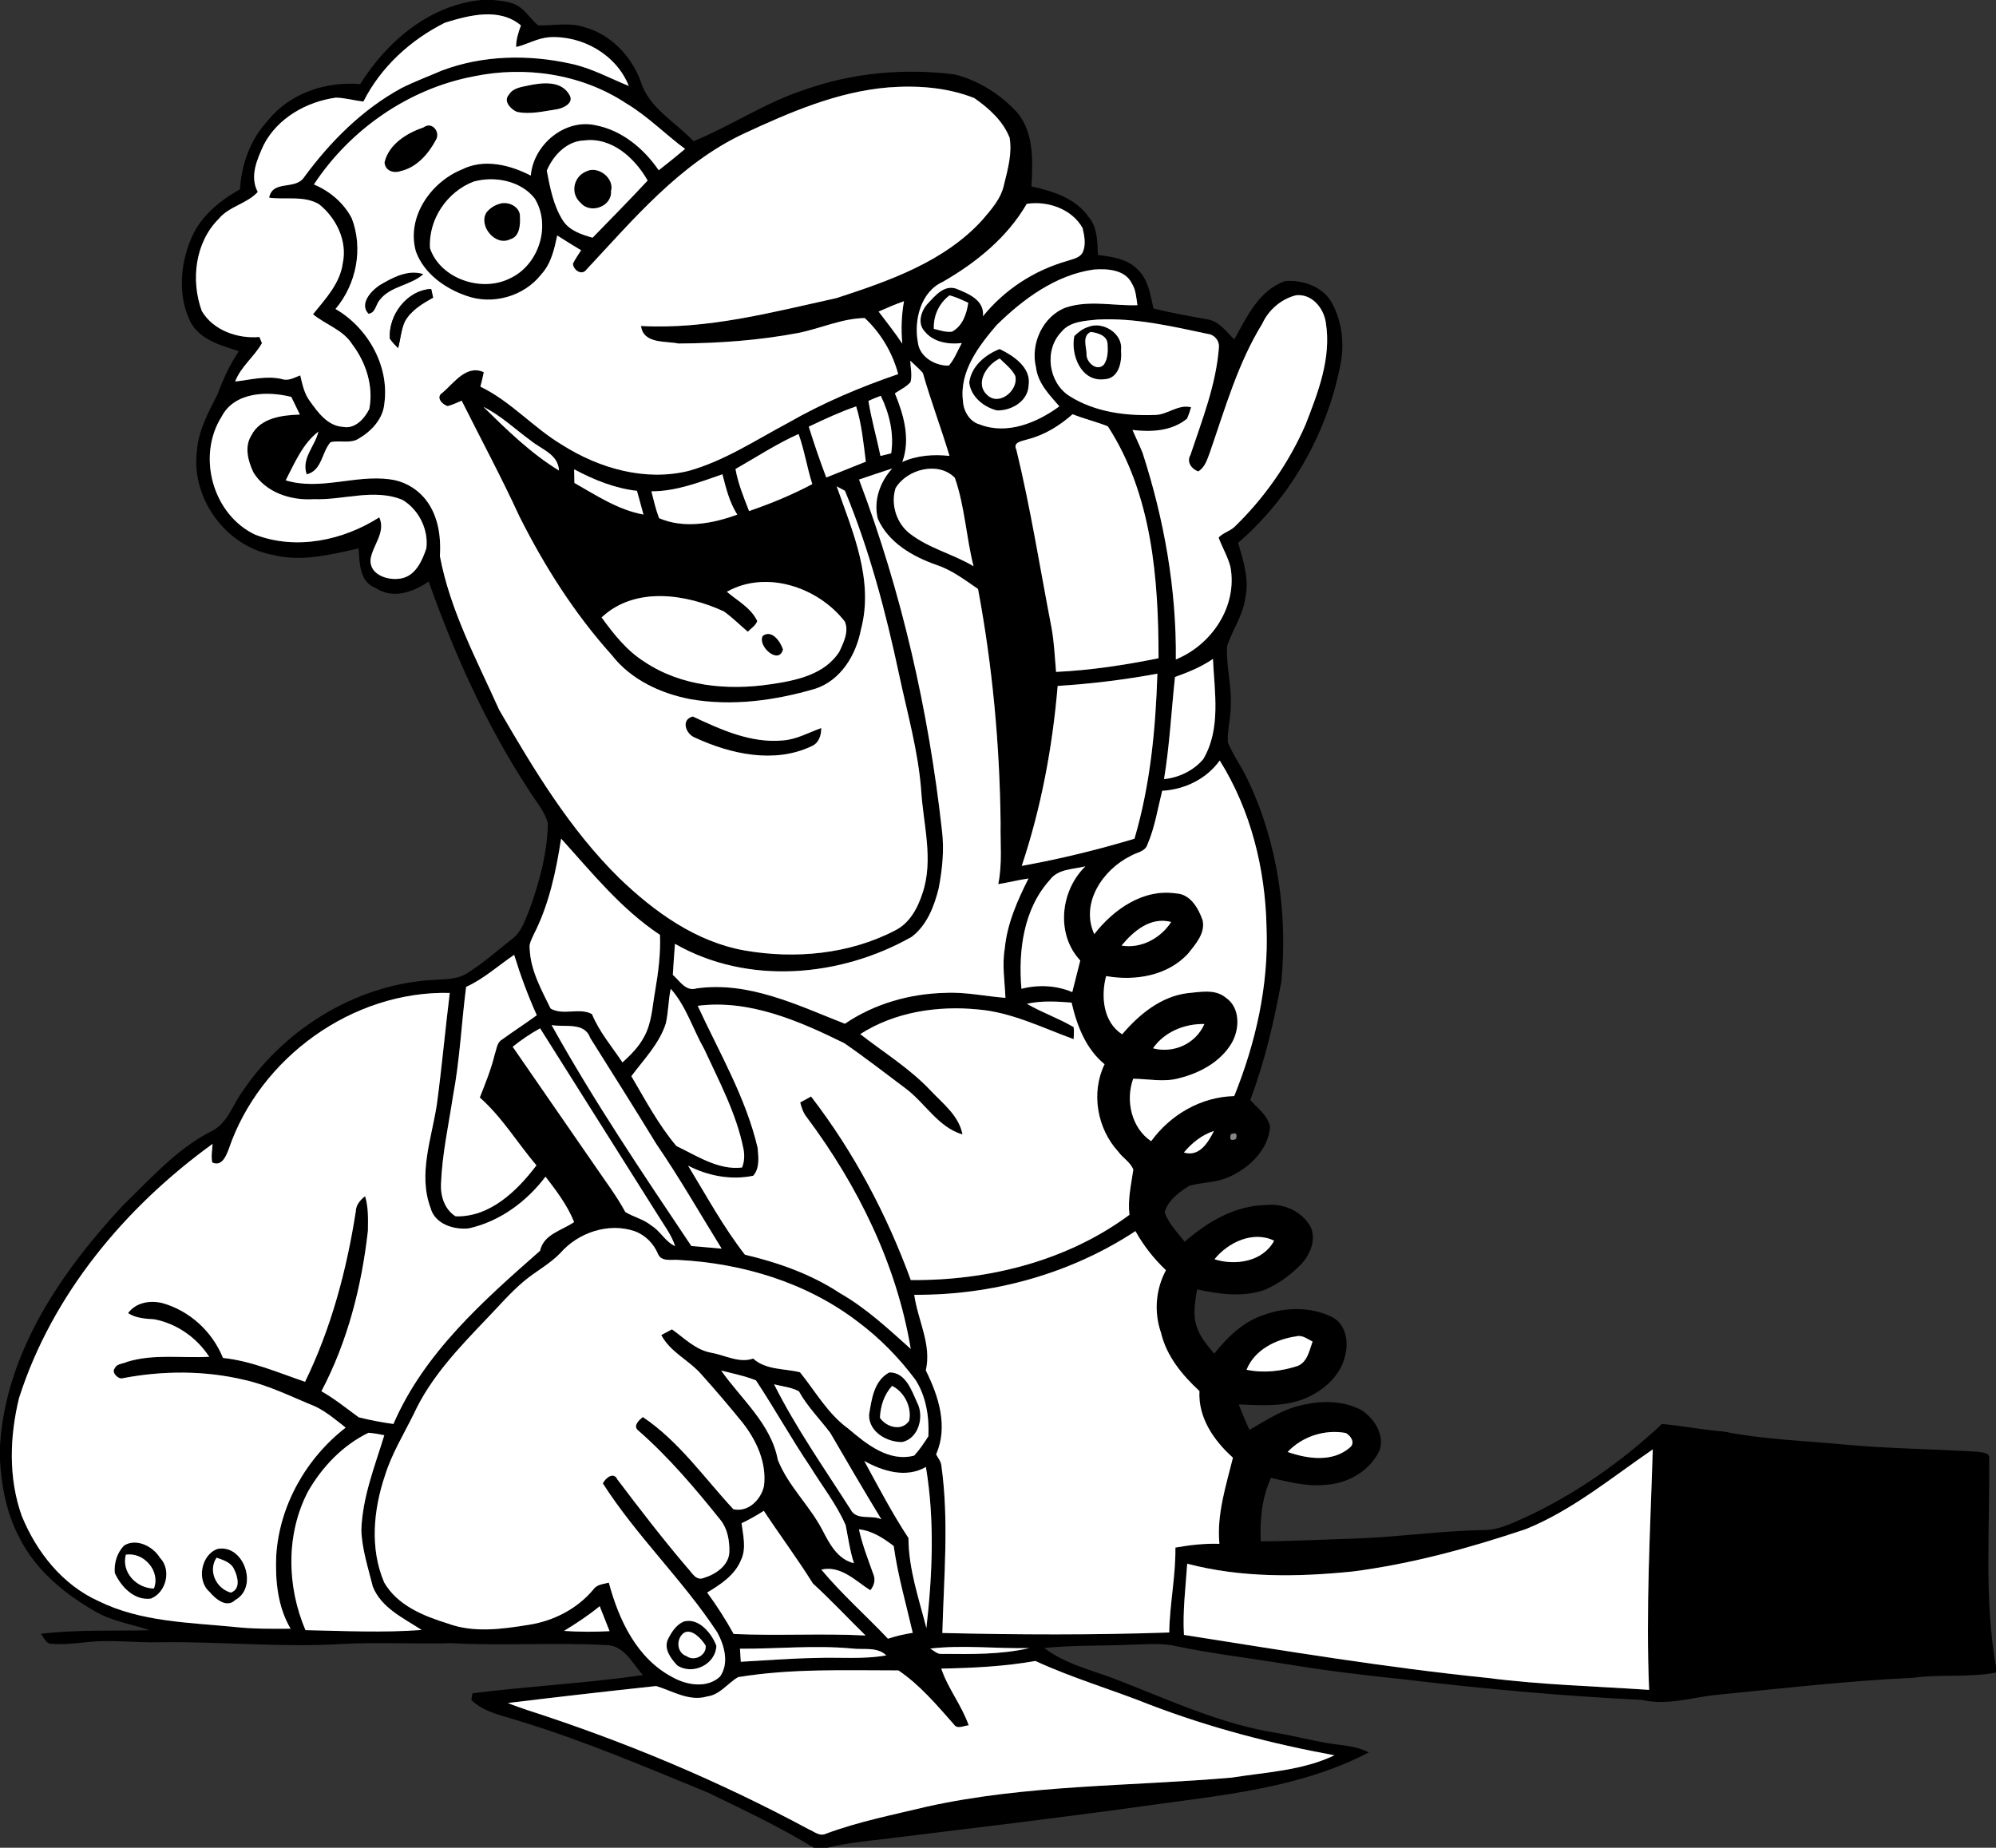 <?xml version="1.0" encoding="UTF-8" ?>
<!DOCTYPE svg PUBLIC "-//W3C//DTD SVG 1.1//EN" "http://www.w3.org/Graphics/SVG/1.1/DTD/svg11.dtd">
<svg width="553pt" height="512pt" viewBox="0 0 553 512" version="1.1" xmlns="http://www.w3.org/2000/svg">
<rect x="0" y="0" width="553" height="512" fill="#333333" stroke="none"/>
<g id="#000000ff">
<path fill="#000000" opacity="1.00" d=" M 133.46 0.00 L 136.63 0.00 C 138.90 0.25 141.27 0.41 143.32 1.52 C 145.65 2.91 147.05 5.33 149.11 7.03 C 153.27 7.15 157.52 6.17 161.60 7.44 C 169.02 9.35 174.84 15.38 177.48 22.45 C 179.70 29.95 187.10 33.75 192.16 39.13 C 202.61 34.84 212.08 28.40 222.86 24.88 C 236.16 20.17 250.58 18.83 264.55 20.64 C 271.19 22.32 277.21 26.18 281.84 31.20 C 286.54 36.89 286.13 44.72 285.77 51.65 C 291.70 52.96 298.13 54.97 301.72 60.26 C 304.12 63.17 304.00 67.09 304.20 70.65 C 308.10 71.15 312.41 71.72 315.27 74.75 C 318.19 77.55 318.71 81.74 319.57 85.49 C 324.54 86.72 329.59 87.61 334.63 88.51 C 337.83 89.09 339.78 91.93 341.96 94.06 C 345.41 87.84 348.86 80.30 356.12 77.88 C 360.97 77.50 366.61 79.46 369.03 83.98 C 371.61 88.66 372.35 94.23 371.66 99.50 C 368.23 119.04 358.08 137.44 343.02 150.42 C 344.49 155.42 346.20 160.64 344.97 165.90 C 344.34 170.65 341.40 174.60 339.96 179.08 C 339.69 184.41 341.18 189.66 341.00 195.00 C 341.10 198.58 340.01 202.09 340.17 205.67 C 341.66 209.39 344.15 212.61 345.78 216.27 C 353.96 233.49 356.79 253.05 355.01 271.96 C 352.96 283.10 350.41 294.21 346.38 304.82 C 348.40 307.08 351.20 309.06 351.88 312.17 C 351.45 318.44 346.35 323.43 340.90 325.95 C 337.35 327.72 333.29 327.55 329.54 328.56 C 326.71 330.31 323.56 332.60 322.67 335.97 C 323.81 339.09 326.20 341.52 328.23 344.09 C 334.56 338.49 342.33 333.99 351.01 333.90 C 355.76 333.40 360.79 335.75 363.11 339.97 C 364.75 343.56 362.95 347.71 360.42 350.39 C 357.58 353.31 354.19 355.77 350.45 357.39 C 344.38 359.55 337.79 358.61 331.65 357.29 C 331.12 360.64 330.42 364.16 331.52 367.47 C 332.40 370.43 334.48 372.78 336.40 375.11 C 340.08 370.48 344.53 366.14 350.30 364.30 C 356.31 362.16 363.24 362.10 369.04 364.94 C 372.86 366.88 373.72 371.81 372.67 375.63 C 371.44 381.24 366.69 385.35 361.59 387.51 C 355.77 389.90 349.34 389.41 343.21 389.17 C 344.10 391.56 345.11 393.90 346.16 396.23 C 350.96 393.47 355.70 390.29 361.25 389.23 C 366.52 388.06 372.39 388.16 377.24 390.76 C 380.72 393.07 383.63 397.52 382.24 401.81 C 379.62 407.65 373.27 411.16 367.02 411.46 C 361.96 411.98 357.02 410.60 352.13 409.53 C 349.60 415.04 349.03 421.11 349.29 427.10 C 357.85 427.08 366.41 426.60 374.98 426.35 C 387.03 425.97 399.00 424.17 411.07 423.98 C 415.14 424.02 418.83 422.11 422.47 420.52 C 436.44 414.04 449.25 405.10 460.45 394.58 C 466.17 395.10 471.84 396.23 477.59 396.68 C 488.49 398.88 499.62 399.20 510.66 400.25 C 523.05 401.41 535.50 401.53 547.92 402.27 C 549.00 402.52 551.33 402.43 551.11 404.09 C 551.34 423.32 549.63 442.77 553.00 461.83 L 553.00 463.47 C 545.38 464.91 537.59 463.86 529.93 464.92 C 511.99 465.75 494.14 467.81 476.27 469.57 C 469.17 470.20 462.06 472.73 454.92 471.04 C 432.76 469.96 410.64 467.94 388.61 465.31 C 377.90 464.20 367.21 462.92 356.59 461.15 C 346.01 459.41 335.34 458.19 324.85 455.94 C 320.94 455.26 316.96 455.68 313.02 455.75 C 305.12 456.10 297.20 455.86 289.33 456.65 C 295.25 461.23 302.72 462.80 309.56 465.49 C 324.10 471.12 338.45 477.87 354.00 480.25 C 358.67 481.04 363.25 482.27 367.92 483.03 C 371.72 483.68 375.72 483.73 379.21 485.59 C 361.03 495.11 340.21 497.30 320.16 500.00 C 295.55 503.48 270.86 506.40 246.19 509.43 C 240.52 510.13 234.81 510.61 229.25 512.00 L 225.45 512.00 C 216.08 506.25 206.12 501.57 196.25 496.77 C 179.04 489.72 161.90 482.38 144.09 476.95 C 139.44 475.43 134.26 474.59 130.59 471.08 C 130.67 470.61 130.82 469.67 130.90 469.21 C 146.59 467.23 162.45 466.42 178.13 464.17 C 175.24 460.98 172.97 455.95 168.04 455.85 C 153.71 455.07 139.34 456.12 125.01 455.32 C 114.92 455.59 104.82 455.02 94.74 455.54 C 77.83 456.59 60.92 454.79 44.00 455.07 C 37.38 455.21 30.74 454.30 24.12 455.03 C 20.89 455.35 17.63 455.78 14.38 455.49 C 12.70 455.58 12.20 453.76 11.33 452.71 C 21.35 451.55 31.45 451.95 41.51 451.75 C 36.46 450.01 31.04 449.27 26.37 446.52 C 17.93 441.69 10.04 435.19 5.54 426.40 C 1.92 419.70 0.39 412.08 0.00 404.53 L 0.00 400.50 C 1.63 374.72 16.97 352.38 34.05 334.03 C 41.68 326.63 48.90 318.44 58.49 313.50 C 63.10 311.35 64.44 306.07 67.28 302.28 C 79.27 284.60 99.56 272.31 121.08 271.49 C 123.98 271.30 127.09 271.28 129.59 269.57 C 134.02 266.79 137.94 263.28 142.05 260.05 C 144.62 258.03 145.55 254.73 146.77 251.83 C 149.51 244.24 151.63 236.25 151.79 228.15 C 150.87 224.57 148.19 221.76 146.33 218.64 C 134.67 200.79 125.87 181.20 118.77 161.14 C 114.47 164.07 108.87 166.13 104.09 162.93 C 99.55 161.28 99.62 155.96 99.36 151.97 C 91.51 153.71 83.38 155.80 75.37 153.71 C 62.46 151.27 52.91 137.97 54.55 124.98 C 54.96 119.32 57.70 114.29 60.23 109.35 C 61.80 105.14 63.63 101.04 66.18 97.32 C 61.23 95.72 55.43 94.20 52.79 89.24 C 49.32 82.27 49.87 73.79 52.72 66.70 C 55.17 60.27 60.62 55.72 66.48 52.47 C 66.92 45.43 69.41 38.51 74.30 33.32 C 80.34 25.79 90.36 22.50 99.80 23.30 C 107.22 11.45 119.07 1.34 133.46 0.00 M 123.27 6.29 C 113.75 11.05 105.50 18.58 100.68 28.15 C 98.12 27.85 95.62 27.11 93.04 27.06 C 84.95 28.18 76.98 32.66 73.11 40.05 C 71.24 44.11 69.10 48.83 71.41 53.19 C 68.38 56.50 63.51 57.14 60.62 60.62 C 54.02 67.18 52.82 77.70 55.91 86.19 C 59.10 91.58 65.85 93.90 71.87 93.38 C 72.04 93.81 72.40 94.65 72.57 95.08 C 70.44 98.87 66.73 101.56 65.15 105.72 C 69.42 105.24 73.74 104.04 78.03 105.02 C 79.85 105.67 81.52 104.64 83.18 104.02 C 83.78 106.48 84.27 109.08 85.85 111.15 C 88.11 114.31 90.75 118.02 95.02 118.28 C 98.35 118.95 100.97 116.03 102.31 113.34 C 103.53 107.03 101.42 100.46 97.59 95.41 C 95.07 91.38 90.25 89.99 86.72 87.08 C 90.16 82.82 94.23 78.55 94.98 72.87 C 96.26 66.72 93.15 60.39 88.39 56.59 C 84.22 54.12 79.15 55.41 74.57 54.78 C 75.52 49.78 81.75 52.73 84.19 49.19 C 91.48 39.24 100.42 30.27 111.34 24.35 C 114.95 22.55 118.74 21.14 122.44 19.54 C 133.78 15.27 146.39 15.04 158.13 17.65 C 163.80 18.83 168.89 21.67 174.21 23.82 C 170.78 15.13 161.30 9.76 152.12 10.32 C 148.91 10.57 146.09 12.29 143.00 13.03 C 142.97 10.94 143.62 8.97 144.33 7.04 C 138.30 2.00 130.02 4.22 123.27 6.29 M 131.04 21.20 C 113.11 24.67 96.99 35.90 86.97 51.11 C 91.40 52.98 95.23 56.21 97.46 60.50 C 100.69 68.92 98.73 78.78 92.95 85.62 C 101.87 90.76 107.93 101.40 106.49 111.79 C 106.15 116.02 102.94 119.47 99.42 121.52 C 97.03 123.06 94.13 121.88 91.57 122.54 C 89.10 125.36 89.23 130.38 84.98 131.44 C 83.40 127.04 87.29 123.64 88.22 119.59 C 83.80 123.00 81.65 128.30 79.15 133.10 C 88.67 136.00 98.36 131.52 107.99 132.81 C 111.57 133.25 114.91 135.02 117.32 137.70 C 121.28 142.13 122.26 148.34 121.87 154.08 C 124.71 169.16 132.07 182.83 138.30 196.70 C 147.90 213.24 157.89 229.89 171.63 243.38 C 181.33 252.70 192.86 261.03 206.39 263.39 C 220.27 265.79 235.22 264.43 247.85 257.89 C 251.98 255.92 254.26 251.64 255.60 247.46 C 258.70 238.18 255.80 228.50 255.22 219.07 C 254.40 208.14 251.36 197.56 249.09 186.88 C 245.40 169.57 240.87 152.36 234.09 135.99 C 233.51 135.68 232.37 135.07 231.80 134.76 C 236.27 147.37 242.17 160.82 238.53 174.42 C 237.20 181.46 232.99 188.51 225.88 190.85 C 214.73 194.12 202.85 195.76 191.31 193.75 C 183.01 192.17 174.74 188.32 169.48 181.50 C 159.14 170.01 150.81 156.85 143.89 143.06 C 138.91 132.22 133.25 121.71 127.91 111.03 C 126.63 111.57 125.37 112.18 124.02 112.53 C 122.41 112.04 120.61 109.98 122.65 108.78 C 125.83 106.05 129.26 100.94 134.03 103.14 C 133.77 104.48 133.44 105.81 133.09 107.14 C 141.54 111.21 147.75 118.51 155.75 123.28 C 166.02 129.79 178.70 133.44 190.77 130.49 C 200.66 127.73 209.30 121.99 218.27 117.21 C 227.97 111.64 238.29 107.27 248.85 103.66 C 247.27 97.75 244.06 92.31 239.59 88.13 C 233.27 88.22 227.32 91.04 221.16 92.26 C 210.24 94.34 199.09 95.12 187.99 95.19 C 184.36 94.44 178.24 95.34 177.60 90.33 C 196.00 91.34 213.94 86.52 231.75 82.60 C 246.24 77.88 261.50 72.60 272.07 61.06 C 274.59 58.11 277.39 55.03 278.18 51.10 C 279.23 46.89 280.44 42.54 279.72 38.17 C 277.88 33.50 273.97 29.98 269.93 27.18 C 262.43 24.20 254.16 23.62 246.18 24.22 C 231.99 25.39 218.79 31.12 206.03 37.05 C 188.34 45.37 175.58 60.69 162.50 74.68 C 161.20 76.48 158.84 74.86 158.73 73.06 C 159.38 71.76 160.22 70.57 161.00 69.35 C 158.77 68.02 156.56 66.65 154.38 65.25 C 153.57 69.05 152.69 73.07 149.96 76.02 C 145.17 82.18 136.36 84.63 129.06 81.92 C 123.17 79.87 117.43 75.73 115.23 69.70 C 112.53 60.18 119.34 50.45 127.98 46.96 C 134.11 43.87 141.26 45.68 147.06 48.65 C 147.76 40.14 156.46 32.78 165.04 34.71 C 172.33 36.12 178.38 41.16 182.50 47.18 C 184.98 45.26 187.41 43.28 189.81 41.27 C 184.26 37.15 179.38 32.14 173.41 28.59 C 161.03 20.44 145.44 18.18 131.04 21.20 M 151.49 47.28 C 152.39 52.00 153.31 56.91 155.91 61.04 C 157.72 63.91 161.10 64.99 164.18 65.87 C 169.29 60.62 174.44 55.40 179.43 50.03 C 175.92 43.84 169.56 37.99 161.94 38.91 C 157.04 39.04 153.29 43.03 151.49 47.28 M 131.31 50.29 C 123.89 53.06 118.62 60.84 119.14 68.80 C 122.01 77.24 133.36 81.06 141.16 77.19 C 149.24 73.56 152.81 62.55 148.12 54.96 C 144.23 50.09 137.12 48.73 131.31 50.29 M 284.46 56.49 C 279.05 65.84 270.41 72.81 261.16 78.12 C 255.08 80.88 253.15 88.76 254.30 94.84 C 254.71 98.91 259.18 101.45 262.89 101.30 C 264.48 99.47 265.30 97.15 266.47 95.06 C 262.78 95.50 258.65 94.87 256.18 91.83 C 254.07 89.58 255.19 86.09 257.07 84.08 C 259.10 81.95 261.49 78.93 264.83 79.96 C 268.26 81.36 272.78 83.10 272.34 87.63 C 278.26 80.29 286.50 74.92 295.56 72.34 C 297.16 71.75 299.23 71.55 300.03 69.78 C 300.90 67.71 300.44 65.32 299.94 63.21 C 297.00 57.91 290.25 55.58 284.46 56.49 M 276.11 90.09 C 271.14 95.90 265.78 102.93 266.79 111.05 C 266.91 113.84 268.57 116.80 271.39 117.60 C 279.02 120.58 287.29 117.15 293.50 112.60 C 290.77 109.43 287.57 106.24 287.04 101.86 C 285.41 95.33 288.86 87.67 295.26 85.23 C 301.70 83.07 308.52 84.80 315.13 84.57 C 314.81 82.50 314.72 80.30 313.55 78.49 C 311.66 74.67 306.70 74.41 302.97 74.70 C 292.47 76.20 283.50 82.84 276.11 90.09 M 258.73 91.12 C 260.37 91.53 262.03 92.11 263.75 91.91 C 266.69 90.34 267.81 86.99 268.26 83.89 C 266.56 83.14 264.88 82.29 263.06 81.85 C 260.17 84.03 258.56 87.50 258.73 91.12 M 349.72 89.69 C 342.97 100.65 339.44 113.12 335.26 125.19 C 334.51 127.17 333.91 129.46 331.98 130.63 C 330.17 130.01 328.69 128.03 329.78 126.17 C 333.06 116.33 336.97 106.53 337.72 96.07 C 337.80 94.37 336.43 92.74 334.73 92.55 C 324.64 90.41 314.42 88.01 304.04 88.55 C 300.54 88.93 296.43 89.01 294.03 92.01 C 289.22 97.03 290.47 106.00 296.26 109.72 C 303.28 114.18 311.86 115.29 320.02 114.98 C 323.52 114.93 326.39 111.94 330.00 112.85 C 329.69 113.92 329.33 114.96 328.90 115.98 C 324.73 119.48 318.94 119.77 313.76 119.14 C 314.66 121.26 315.69 123.33 316.55 125.47 C 322.53 143.93 325.98 163.28 325.77 182.73 C 335.75 178.67 342.93 167.95 340.89 157.04 C 340.15 154.21 338.62 151.68 337.62 148.95 C 338.84 147.64 340.70 147.21 342.01 146.01 C 350.32 137.97 357.06 128.31 361.69 117.71 C 365.18 108.76 368.91 99.20 367.33 89.43 C 366.77 85.39 363.47 81.34 359.07 81.82 C 354.98 82.84 351.47 85.86 349.72 89.69 M 243.42 86.33 C 245.65 89.26 247.93 92.16 249.98 95.22 C 249.62 91.29 249.76 87.35 250.45 83.46 C 248.07 84.32 245.73 85.30 243.42 86.33 M 252.19 99.94 C 252.26 101.91 252.77 103.93 252.27 105.88 C 251.08 107.23 249.40 107.99 247.93 108.99 C 250.39 114.95 252.31 121.67 249.99 128.01 C 254.09 126.17 258.63 125.84 263.06 126.33 C 260.75 118.62 257.88 111.09 255.68 103.35 C 254.61 102.12 253.36 101.07 252.19 99.94 M 61.43 115.40 C 54.46 126.35 58.91 142.63 70.75 148.18 C 82.12 152.50 95.04 149.76 105.08 143.35 C 106.96 147.55 103.24 151.05 102.66 155.01 C 102.33 159.31 107.51 160.92 110.96 160.31 C 115.06 159.68 116.96 155.44 118.12 151.95 C 118.77 146.73 116.02 141.21 111.52 138.52 C 103.64 135.26 95.14 138.64 86.98 138.32 C 80.67 138.75 73.63 136.53 70.20 130.89 C 68.72 127.73 67.65 123.81 69.65 120.63 C 72.13 115.76 78.20 115.03 83.08 114.87 C 82.28 113.24 81.50 111.62 80.71 109.99 C 74.15 108.31 64.99 108.57 61.43 115.40 M 240.60 111.09 C 241.42 116.23 242.89 121.24 243.93 126.34 C 244.67 126.15 246.16 125.79 246.91 125.61 C 247.74 120.13 246.41 114.61 244.03 109.68 C 242.86 110.10 241.72 110.57 240.60 111.09 M 133.93 112.74 C 140.43 119.12 147.06 125.62 154.87 130.39 C 154.65 125.83 149.97 124.52 146.99 122.05 C 142.67 118.90 138.76 115.13 133.93 112.74 M 224.07 118.23 C 225.56 122.97 227.15 127.67 228.92 132.31 C 232.58 130.88 236.22 129.37 239.88 127.93 C 239.24 122.78 238.74 117.60 237.21 112.61 C 232.69 114.16 228.37 116.18 224.07 118.23 M 284.73 121.73 C 283.33 122.23 280.49 122.42 281.59 124.62 C 285.55 140.90 288.14 157.46 291.32 173.90 C 292.07 177.95 292.22 182.08 292.59 186.18 C 302.15 185.74 311.61 184.29 320.98 182.40 C 320.97 160.45 319.20 137.04 306.93 118.13 C 303.73 116.85 300.36 116.07 297.16 114.78 C 293.57 117.96 289.42 120.54 284.73 121.73 M 203.77 129.96 C 204.48 134.00 206.05 137.81 207.53 141.61 C 213.54 139.55 219.43 137.13 225.05 134.14 C 223.59 129.56 222.87 124.79 221.25 120.26 C 215.15 122.98 209.57 126.67 203.77 129.96 M 159.07 130.05 C 159.09 131.30 159.12 132.56 159.14 133.82 C 165.23 137.29 171.24 141.29 178.27 142.58 C 177.70 140.38 177.07 138.20 176.47 136.01 C 170.28 135.31 164.52 132.95 159.07 130.05 M 238.00 132.88 C 249.83 164.13 257.29 196.98 260.98 230.17 C 261.63 235.49 261.08 240.89 260.07 246.14 C 258.83 251.14 256.83 256.38 252.58 259.60 C 232.83 270.81 207.13 273.07 187.00 261.53 C 186.77 264.40 186.59 267.27 186.41 270.14 C 188.35 271.81 189.98 274.83 193.00 273.88 C 207.47 271.85 220.99 278.55 234.07 283.68 C 242.26 278.11 252.10 275.33 261.96 275.12 C 267.54 274.84 273.02 276.09 278.56 276.50 C 278.38 271.96 277.60 267.40 278.37 262.88 C 279.02 255.97 281.86 249.56 284.95 243.43 C 282.13 243.82 279.38 244.56 276.57 244.99 C 277.73 239.39 277.11 233.66 277.22 228.00 C 276.97 206.28 274.97 184.57 270.97 163.21 C 267.30 160.70 263.70 157.94 259.43 156.53 C 252.84 154.23 246.14 150.37 243.20 143.74 C 241.95 138.73 243.79 133.53 247.20 129.81 C 244.12 130.80 241.06 131.84 238.00 132.88 M 248.12 135.26 C 246.71 139.75 248.36 145.03 252.12 147.90 C 257.40 151.98 264.05 153.51 269.73 156.91 C 267.67 148.81 267.31 140.33 264.55 132.41 C 260.01 127.74 251.31 129.96 248.12 135.26 M 180.47 136.15 C 181.11 138.64 181.68 141.17 182.60 143.58 C 189.47 146.56 197.45 145.11 204.27 142.59 C 202.08 139.20 201.16 135.27 200.15 131.42 C 193.76 133.64 187.35 136.15 180.47 136.15 M 201.38 163.98 C 204.34 166.49 208.07 168.44 209.80 172.08 C 209.37 173.37 208.08 174.10 207.19 175.05 C 204.97 173.19 202.92 171.11 200.57 169.43 C 190.05 164.56 175.89 162.42 166.68 171.09 C 170.04 175.73 173.67 180.33 178.59 183.41 C 188.75 190.21 201.63 191.37 213.46 189.61 C 220.46 188.60 228.49 186.98 232.57 180.54 C 233.72 178.02 235.26 174.97 234.05 172.22 C 226.71 162.74 212.31 157.83 201.38 163.98 M 325.54 187.59 C 324.52 197.02 324.05 206.52 322.50 215.89 C 326.63 215.48 330.68 213.54 333.37 210.35 C 338.32 201.97 336.48 191.80 336.05 182.58 C 332.84 184.81 329.20 186.28 325.54 187.59 M 293.03 190.07 C 291.60 207.00 288.47 223.80 283.08 239.93 C 293.64 238.04 304.04 235.48 314.31 232.41 C 318.68 217.57 320.17 202.08 320.66 186.67 C 311.52 188.37 302.30 189.49 293.03 190.07 M 321.99 219.13 C 320.74 224.10 319.96 229.24 317.92 233.97 C 317.31 236.06 314.79 236.21 313.18 237.22 C 305.53 241.01 299.26 250.27 303.17 258.85 C 308.48 252.01 316.69 246.22 325.77 247.56 C 329.77 247.68 332.07 251.71 333.21 255.07 C 333.93 258.66 331.25 261.61 329.19 264.21 C 323.51 270.43 314.43 271.89 306.45 270.47 C 304.99 276.08 305.60 283.19 310.90 286.61 C 315.57 281.11 321.62 276.11 329.02 275.20 C 332.52 274.89 336.65 273.96 339.61 276.45 C 343.71 279.23 343.49 285.25 341.19 289.13 C 338.08 294.29 332.38 297.36 326.67 298.77 C 322.51 299.94 318.18 298.95 313.95 298.92 C 311.78 304.94 313.45 312.54 318.93 316.23 C 324.27 308.86 332.76 303.94 341.95 303.72 C 347.92 288.91 351.52 273.01 350.90 256.98 C 350.57 240.81 346.56 224.52 337.93 210.73 C 334.26 215.87 328.23 218.77 321.99 219.13 M 155.46 232.38 C 154.05 241.48 152.11 250.66 147.89 258.91 C 147.33 260.19 146.51 261.50 146.76 262.97 C 146.99 268.92 150.00 274.23 152.53 279.45 C 155.98 281.51 160.56 279.09 164.01 281.01 C 166.03 285.94 169.54 290.00 172.46 294.40 C 174.74 292.31 176.98 290.09 178.43 287.33 C 180.59 283.48 180.72 278.96 181.49 274.71 C 182.37 269.54 183.06 264.31 182.85 259.05 C 172.10 251.93 164.01 241.83 155.46 232.38 M 290.84 243.85 C 283.53 251.94 282.10 263.52 282.99 273.99 C 287.66 272.81 292.63 273.02 297.08 274.91 C 297.83 271.99 298.56 269.08 299.29 266.16 C 292.47 258.86 293.77 246.83 300.71 240.06 C 297.32 240.91 293.11 240.73 290.84 243.85 M 310.73 262.02 C 316.16 262.93 321.56 259.99 324.48 255.48 C 318.81 253.97 314.06 257.95 310.73 262.02 M 129.14 273.47 C 127.84 283.55 127.40 293.74 125.50 303.74 C 124.27 311.82 122.49 319.86 122.18 328.05 C 122.01 331.45 123.20 335.16 126.22 337.04 C 135.72 337.33 143.27 330.00 148.62 322.92 C 143.34 316.70 139.08 309.54 132.93 304.12 C 134.50 300.16 136.10 296.20 137.10 292.06 C 137.60 290.68 137.65 288.90 139.06 288.08 C 142.24 285.77 145.55 283.64 148.72 281.32 C 146.27 275.88 144.20 270.28 142.45 264.58 C 138.03 267.58 134.04 271.24 129.14 273.47 M 63.37 318.42 C 62.64 320.36 61.43 323.34 58.81 322.12 C 58.44 320.41 58.81 318.68 58.89 316.97 C 34.72 334.48 14.45 358.67 5.28 387.38 C 2.68 398.02 2.29 409.59 6.02 420.02 C 10.09 430.03 17.30 439.16 27.33 443.67 C 39.07 449.46 52.40 449.58 65.15 450.84 C 70.25 451.40 75.39 451.34 80.52 451.31 C 76.91 445.25 76.24 437.94 76.53 431.04 C 77.41 417.14 84.82 404.07 95.77 395.59 C 93.06 393.46 90.40 391.19 87.28 389.70 C 80.84 387.09 74.59 383.91 67.77 382.38 C 56.75 379.74 45.20 379.78 34.10 381.88 C 32.86 382.42 30.75 380.25 31.78 379.18 C 32.32 377.83 34.08 377.93 35.21 377.37 C 42.57 375.08 50.39 376.39 57.96 375.96 C 54.53 370.66 48.97 366.76 42.76 365.58 C 40.24 365.41 37.66 365.29 35.48 363.86 C 37.69 360.88 41.52 360.27 44.96 361.07 C 52.56 363.20 58.82 368.96 61.78 376.28 C 69.71 377.13 77.05 380.35 84.52 382.89 C 91.75 368.04 96.04 351.96 98.57 335.68 C 98.63 333.86 99.79 332.54 101.15 331.46 C 102.10 334.56 101.97 337.84 101.93 341.04 C 100.20 356.44 96.31 371.74 89.05 385.51 C 92.72 387.60 96.00 390.26 99.40 392.74 C 102.56 393.53 105.78 394.13 109.00 394.58 C 117.49 374.92 133.90 360.42 149.62 346.59 C 150.65 341.94 155.64 341.01 159.06 338.63 C 157.21 333.98 154.15 329.99 151.14 326.05 C 145.90 332.98 138.51 338.44 129.95 340.37 C 125.81 340.86 120.46 339.21 119.29 334.72 C 115.77 325.29 119.62 315.42 121.04 305.98 C 122.42 295.72 123.34 285.41 124.61 275.14 C 97.72 274.47 71.97 293.08 63.37 318.42 M 185.83 273.99 C 185.15 277.16 185.19 280.44 184.47 283.59 C 182.65 289.24 178.39 293.55 174.92 298.21 C 178.81 304.81 182.45 311.72 187.41 317.57 C 193.11 320.28 198.99 324.29 205.58 323.52 C 206.28 321.84 206.32 319.96 205.95 318.21 C 203.98 308.49 199.25 299.68 195.14 290.76 C 191.97 285.20 190.14 278.84 185.83 273.99 M 284.51 278.15 C 288.68 280.60 293.31 282.15 297.46 284.62 C 297.60 285.72 297.50 286.84 297.46 287.95 C 288.79 284.80 280.32 280.51 270.99 279.72 C 259.78 278.61 247.93 280.40 238.33 286.55 C 244.89 291.67 252.08 296.07 257.82 302.18 C 261.23 305.80 265.71 309.19 266.66 314.36 C 260.01 312.39 256.42 305.85 251.16 301.80 C 245.45 297.52 239.80 293.13 233.93 289.07 C 221.36 282.89 207.65 276.88 193.30 278.71 C 199.26 291.62 206.62 304.08 209.90 318.04 C 210.13 320.62 210.54 323.69 208.68 325.80 C 202.56 327.07 196.13 325.86 190.63 322.99 C 195.70 331.31 200.40 340.01 206.38 347.67 C 215.62 349.86 224.71 353.05 232.69 358.32 C 239.97 362.48 246.13 368.23 252.33 373.79 C 248.42 350.35 237.64 328.47 223.49 309.55 C 222.55 308.36 222.06 306.93 221.70 305.49 C 222.70 304.93 223.70 304.38 224.71 303.84 C 236.55 319.21 245.68 336.50 252.34 354.70 C 273.72 354.90 295.56 349.47 312.92 336.62 C 312.41 332.39 313.39 328.25 313.99 324.10 C 313.23 322.07 311.09 320.89 309.84 319.15 C 303.95 312.72 302.19 302.81 306.02 294.90 C 300.83 290.64 298.35 284.18 296.89 277.82 C 292.77 277.50 288.59 277.24 284.51 278.15 M 152.82 284.05 C 164.56 305.17 178.10 325.20 191.54 345.27 C 194.34 345.49 197.14 345.75 199.94 346.00 C 193.95 336.34 188.33 326.45 181.89 317.07 C 175.84 307.18 169.66 297.37 163.49 287.56 C 161.94 283.12 156.41 284.71 152.82 284.05 M 319.44 290.48 C 325.17 291.99 331.29 289.22 333.68 283.76 C 328.21 283.64 322.63 285.90 319.44 290.48 M 142.04 290.06 C 149.65 301.09 157.27 312.10 164.89 323.13 C 167.74 327.33 170.83 331.37 173.25 335.85 C 175.54 337.25 178.31 337.83 180.43 339.58 C 182.98 341.11 184.28 344.07 187.05 345.30 C 186.03 342.16 183.99 339.53 182.29 336.75 C 171.40 319.49 160.52 302.22 149.64 284.95 C 146.96 286.42 144.42 288.14 142.04 290.06 M 327.99 319.35 C 332.26 320.68 334.71 316.60 336.33 313.39 C 332.98 314.46 330.24 316.70 327.99 319.35 M 341.03 314.31 C 340.56 315.77 341.02 316.20 342.41 315.61 C 342.87 314.16 342.41 313.73 341.03 314.31 M 155.22 347.25 C 152.23 350.34 148.34 352.33 145.08 355.09 C 141.29 358.28 138.09 362.08 134.64 365.63 C 127.09 373.54 119.33 381.64 114.69 391.69 C 111.91 397.35 108.56 402.76 106.67 408.82 C 103.47 418.30 102.41 429.09 106.44 438.50 C 110.10 444.86 117.37 447.81 124.06 449.87 C 131.22 452.52 139.04 451.43 146.39 450.25 C 153.29 449.21 159.90 445.83 164.40 440.44 C 165.37 439.01 167.17 438.96 168.68 438.55 C 171.44 448.86 176.42 459.54 186.30 464.74 C 190.22 466.96 195.91 467.93 199.49 464.57 C 202.08 460.88 200.70 455.97 198.73 452.33 C 189.17 437.80 176.40 425.70 167.02 411.05 C 167.72 409.57 170.01 407.70 171.04 409.94 C 177.33 418.26 183.69 426.54 190.47 434.48 C 191.72 435.75 192.77 438.10 194.94 437.26 C 198.26 436.27 201.99 433.78 202.08 429.96 C 202.13 426.96 201.59 423.72 199.71 421.30 C 192.62 412.45 185.25 403.73 176.69 396.26 C 175.36 395.01 177.12 393.45 178.10 392.66 C 188.11 399.37 195.08 409.48 203.18 418.20 C 207.33 419.12 210.84 415.53 211.67 411.76 C 212.46 405.37 209.61 399.17 205.76 394.25 C 202.03 389.66 198.20 385.15 194.25 380.76 C 190.83 376.86 185.69 374.68 183.21 369.94 C 183.95 369.54 185.43 368.75 186.17 368.36 C 189.62 370.81 192.74 374.09 197.11 374.85 C 200.94 375.53 204.72 377.80 208.67 376.46 C 212.19 379.67 217.29 379.17 221.64 380.25 C 225.95 385.60 229.39 391.83 235.07 395.91 C 240.04 400.15 246.29 405.21 253.28 403.34 C 254.78 401.71 256.03 399.85 257.21 397.98 C 257.47 392.62 256.58 386.96 253.66 382.38 C 249.14 376.30 243.78 370.82 237.71 366.29 C 223.53 355.40 205.68 350.04 187.98 349.13 C 186.11 348.96 183.32 349.70 182.34 347.56 C 181.15 344.65 178.83 342.26 175.87 341.18 C 168.63 338.67 160.14 341.56 155.22 347.25 M 253.30 358.78 C 254.25 365.81 258.18 372.53 256.50 379.74 C 260.04 386.82 262.77 395.32 259.35 403.00 C 259.86 404.00 260.69 404.91 260.81 406.09 C 262.96 421.49 261.49 437.04 261.08 452.50 C 282.03 452.99 303.00 453.08 323.94 452.36 C 324.06 444.48 325.75 436.72 325.65 428.83 C 329.68 428.11 333.75 427.66 337.84 427.79 C 337.07 419.60 339.66 411.75 341.59 403.92 C 336.31 399.21 331.91 392.84 332.31 385.46 C 327.56 381.06 323.20 375.82 321.67 369.33 C 319.68 363.64 320.16 357.28 323.03 351.98 C 319.69 348.80 316.82 345.18 314.58 341.14 C 296.52 353.02 274.87 358.97 253.30 358.78 M 336.48 348.94 C 342.30 350.77 349.88 349.63 353.00 343.80 C 347.20 340.96 340.26 344.23 336.48 348.94 M 345.36 379.56 C 350.08 380.54 354.97 379.99 359.52 378.50 C 362.25 377.38 362.76 374.20 363.65 371.75 C 362.21 371.04 360.79 369.82 359.08 370.31 C 353.48 371.11 347.57 374.03 345.36 379.56 M 199.80 379.78 C 205.40 387.74 213.63 394.55 215.50 404.53 C 218.37 411.79 224.35 417.19 227.90 424.07 C 229.85 427.83 232.08 432.10 236.59 433.16 C 235.48 429.72 234.99 426.15 234.30 422.63 C 231.77 416.83 227.81 411.82 224.51 406.46 C 219.22 398.64 214.65 390.36 209.44 382.50 C 206.34 381.25 203.03 380.61 199.80 379.78 M 214.46 383.59 C 220.55 395.73 228.39 406.87 235.68 418.30 C 237.28 421.43 241.45 419.67 244.19 421.00 C 239.36 413.07 234.68 405.05 230.02 397.03 C 227.13 393.20 223.69 389.78 221.35 385.55 C 219.26 384.37 216.75 384.20 214.46 383.59 M 85.33 413.31 C 79.17 425.13 79.46 439.59 84.63 451.71 C 95.35 451.93 106.10 452.46 116.81 451.66 C 111.81 448.36 105.64 445.58 103.29 439.65 C 102.01 434.50 100.31 429.38 100.11 424.04 C 100.39 414.91 103.83 406.34 106.47 397.71 C 105.02 397.38 103.56 397.15 102.09 397.02 C 94.95 400.48 89.25 406.47 85.33 413.31 M 356.74 402.34 C 362.31 404.27 369.22 405.28 374.04 401.07 C 375.55 399.75 374.22 397.83 372.85 397.08 C 367.02 396.02 360.80 398.01 356.74 402.34 M 422.75 423.71 C 407.13 428.96 391.15 433.34 374.78 435.46 C 359.50 437.01 343.88 437.24 328.92 433.30 C 328.49 439.87 327.63 446.43 328.02 453.03 C 356.00 457.44 383.97 462.08 412.16 464.95 C 427.00 466.86 441.98 467.25 456.90 468.26 C 455.95 446.04 457.23 423.82 457.91 401.62 C 446.50 409.44 435.69 418.45 422.75 423.71 M 239.44 404.82 C 243.37 412.02 247.17 419.33 251.69 426.18 C 251.72 434.75 254.56 442.92 256.66 451.14 C 258.33 436.33 258.99 421.27 256.53 406.50 C 251.02 409.67 244.58 407.69 239.44 404.82 M 205.45 422.09 C 205.87 425.46 206.85 429.10 205.27 432.34 C 203.56 436.50 199.63 439.06 195.92 441.29 C 198.61 444.96 201.07 448.78 203.26 452.77 C 215.44 453.33 227.64 452.57 239.81 453.19 C 234.93 448.40 230.26 443.40 225.22 438.78 C 220.93 431.91 216.08 425.41 211.62 418.65 C 209.63 419.91 207.58 421.09 205.45 422.09 M 237.97 423.77 C 238.90 428.03 240.49 432.08 241.95 436.18 C 242.64 437.73 242.18 439.40 241.12 440.66 C 236.99 438.05 233.00 433.71 227.55 434.93 C 233.22 441.75 239.92 447.64 246.01 454.08 C 248.25 453.35 250.54 452.80 252.88 452.46 C 251.03 444.46 248.74 436.55 247.61 428.40 C 244.74 426.22 241.66 424.17 237.97 423.77 M 156.26 451.92 C 160.46 452.21 164.67 452.22 168.88 451.99 C 167.97 449.68 167.07 447.37 166.15 445.07 C 163.04 447.63 159.68 449.82 156.26 451.92 M 257.70 456.82 C 258.73 457.35 259.63 458.42 260.90 458.29 C 269.01 458.35 277.22 458.53 285.17 456.68 C 276.01 456.88 266.82 455.76 257.70 456.82 M 205.01 456.86 C 205.06 457.76 205.18 459.57 205.24 460.47 C 212.14 460.10 219.03 459.54 225.95 459.42 C 232.48 459.17 239.08 459.86 245.55 458.70 C 242.98 456.22 239.17 457.21 235.96 456.79 C 225.65 455.84 215.33 456.91 205.01 456.86 M 260.78 462.37 C 262.65 467.94 266.48 472.58 268.38 478.10 C 267.00 478.15 265.22 479.30 264.26 477.80 C 259.54 472.46 254.85 466.88 248.91 462.87 C 234.11 462.87 219.18 462.31 204.52 464.73 C 201.64 466.35 199.52 469.61 195.95 470.08 C 190.95 471.57 186.36 468.57 181.79 467.20 C 168.09 468.67 154.38 470.24 140.70 471.90 C 142.54 472.65 144.42 473.29 146.31 473.93 C 173.12 482.57 199.21 493.52 224.02 506.87 C 225.55 507.51 227.12 508.98 228.87 508.10 C 237.92 504.74 247.42 502.88 256.78 500.62 C 284.51 494.48 313.07 495.02 341.23 492.57 C 350.81 491.06 360.82 490.63 369.72 486.39 C 352.33 483.20 335.16 478.72 318.64 472.40 C 308.11 468.18 297.16 465.02 286.85 460.25 C 278.27 461.79 269.51 462.19 260.78 462.37 Z" />
<path fill="#000000" opacity="1.00" d=" M 146.41 23.68 C 150.25 22.88 155.56 22.25 157.79 26.34 C 159.06 28.51 156.26 29.86 154.52 30.24 C 150.79 30.79 146.94 31.80 143.19 30.99 C 141.53 30.29 139.37 28.05 140.97 26.28 C 142.09 24.35 144.45 24.12 146.41 23.68 Z" />
<path fill="#000000" opacity="1.00" d=" M 117.38 35.28 C 119.64 33.56 122.05 36.52 120.82 38.69 C 118.74 42.60 115.49 46.41 110.97 47.42 C 109.01 48.11 106.63 47.31 106.54 44.96 C 107.76 39.89 112.74 36.87 117.38 35.28 Z" />
<path fill="#000000" opacity="1.00" d=" M 162.51 47.46 C 165.71 45.87 170.28 49.38 169.29 52.96 C 169.58 57.24 163.58 59.41 160.89 56.23 C 157.88 53.66 158.87 48.85 162.51 47.46 Z" />
<path fill="#000000" opacity="1.00" d=" M 138.41 56.47 C 140.77 55.67 144.20 57.28 144.06 60.08 C 144.17 62.35 143.99 65.63 141.30 66.32 C 137.25 68.36 132.42 62.51 134.80 58.83 C 135.73 57.70 137.00 56.87 138.41 56.47 Z" />
<path fill="#000000" opacity="1.00" d=" M 105.08 79.09 C 108.67 76.94 113.02 74.57 117.29 75.96 C 113.77 79.16 108.15 79.22 105.17 83.16 C 104.10 84.40 104.04 86.74 102.09 86.94 C 99.50 84.25 102.74 80.67 105.08 79.09 Z" />
<path fill="#000000" opacity="1.00" d=" M 301.51 90.59 C 305.53 88.91 311.15 92.42 310.59 96.97 C 310.89 100.22 310.00 104.97 305.92 105.09 C 299.53 105.87 296.59 98.35 297.64 93.12 C 298.75 92.05 300.00 91.04 301.51 90.59 M 302.19 91.98 C 299.80 93.05 300.95 95.96 301.03 97.96 C 300.79 100.30 303.95 103.19 305.89 100.96 C 307.00 99.27 306.97 97.13 306.85 95.20 C 306.66 92.93 304.06 92.21 302.19 91.98 Z" />
<path fill="#000000" opacity="1.00" d=" M 268.53 105.98 C 269.11 101.48 272.95 98.28 276.96 96.71 C 280.88 98.63 285.80 101.87 284.97 106.91 C 284.74 111.25 280.15 113.85 276.20 113.73 C 272.56 112.83 268.94 109.91 268.53 105.98 M 273.61 109.54 C 276.97 112.59 282.27 108.02 281.28 104.15 C 280.30 102.20 278.49 100.87 276.99 99.35 C 273.42 100.97 269.88 106.31 273.61 109.54 Z" />
<path fill="#000000" opacity="1.00" d=" M 211.33 176.20 C 213.85 174.33 216.23 177.80 216.93 179.96 C 215.79 184.39 209.75 179.00 211.33 176.20 Z" />
<path fill="#000000" opacity="1.00" d=" M 192.61 204.43 C 190.01 203.48 188.52 199.40 191.95 198.54 C 199.78 202.21 208.15 206.04 217.02 205.16 C 220.76 204.87 224.06 202.97 227.53 201.74 C 227.56 203.82 226.83 205.97 224.76 206.82 C 214.48 211.65 202.47 208.97 192.61 204.43 Z" />
<path fill="#000000" opacity="1.00" d=" M 246.41 380.29 C 250.94 380.27 252.57 385.31 254.13 388.72 C 256.11 392.54 254.52 398.58 249.97 399.59 C 245.73 399.67 240.67 396.77 240.78 392.03 C 241.47 387.77 242.14 382.51 246.41 380.29 M 243.79 392.87 C 245.54 395.47 249.87 396.75 251.89 393.67 C 252.67 389.96 250.57 385.70 247.15 384.03 C 244.94 386.45 243.93 389.63 243.79 392.87 Z" />
<path fill="#000000" opacity="1.00" d=" M 34.43 428.23 C 37.77 426.16 42.40 428.48 44.30 431.64 C 47.60 434.95 46.07 441.32 41.78 442.98 C 37.18 443.55 33.55 439.71 31.80 435.87 C 31.56 433.13 32.44 430.17 34.43 428.23 M 34.86 430.81 C 33.60 435.74 37.83 440.10 42.64 440.18 C 44.53 435.35 39.83 430.01 34.86 430.81 Z" />
<path fill="#000000" opacity="1.00" d=" M 60.32 429.19 C 67.59 427.85 71.65 439.82 65.21 443.33 C 62.82 445.77 59.64 443.02 58.00 441.05 C 54.40 437.91 55.73 430.72 60.32 429.19 M 59.99 431.63 C 57.55 435.31 59.91 440.22 63.97 441.31 C 66.70 440.31 65.91 437.02 64.94 435.01 C 64.13 432.96 61.89 432.29 59.99 431.63 Z" />
<path fill="#000000" opacity="1.00" d=" M 189.42 449.33 C 193.56 448.17 197.16 452.54 198.47 456.04 C 198.30 461.23 191.87 464.31 187.60 461.46 C 185.86 459.56 183.84 456.95 185.05 454.24 C 186.03 452.28 187.33 450.23 189.42 449.33 M 189.56 452.42 C 187.22 454.04 187.42 457.96 190.24 458.93 C 192.40 460.47 195.79 458.68 195.51 456.01 C 194.38 454.14 191.69 451.22 189.56 452.42 Z" />
</g>
<g id="#ffffffff">
<path fill="#ffffff" opacity="1.00" d=" M 123.27 6.29 C 130.02 4.22 138.30 2.00 144.33 7.04 C 143.62 8.97 142.97 10.94 143.00 13.03 C 146.09 12.29 148.91 10.57 152.12 10.32 C 161.30 9.76 170.78 15.13 174.21 23.82 C 168.89 21.67 163.80 18.83 158.13 17.65 C 146.39 15.04 133.78 15.27 122.44 19.54 C 118.74 21.14 114.95 22.55 111.34 24.35 C 100.42 30.27 91.48 39.24 84.19 49.19 C 81.75 52.73 75.52 49.78 74.57 54.78 C 79.15 55.41 84.22 54.12 88.39 56.59 C 93.15 60.39 96.26 66.72 94.98 72.87 C 94.23 78.55 90.16 82.82 86.72 87.08 C 90.25 89.99 95.07 91.38 97.59 95.41 C 101.42 100.46 103.53 107.03 102.31 113.34 C 100.97 116.03 98.35 118.95 95.02 118.28 C 90.75 118.02 88.11 114.31 85.85 111.15 C 84.27 109.08 83.78 106.48 83.18 104.02 C 81.52 104.64 79.85 105.67 78.03 105.02 C 73.74 104.04 69.42 105.24 65.15 105.72 C 66.73 101.56 70.44 98.87 72.57 95.08 C 72.40 94.65 72.04 93.81 71.87 93.38 C 65.85 93.90 59.10 91.58 55.91 86.19 C 52.82 77.70 54.02 67.18 60.62 60.62 C 63.51 57.14 68.38 56.50 71.41 53.19 C 69.10 48.83 71.24 44.11 73.11 40.05 C 76.98 32.66 84.95 28.18 93.04 27.06 C 95.62 27.11 98.12 27.85 100.68 28.15 C 105.50 18.58 113.75 11.05 123.27 6.29 Z" />
<path fill="#ffffff" opacity="1.00" d=" M 131.04 21.20 C 145.44 18.18 161.03 20.44 173.41 28.59 C 179.38 32.14 184.26 37.15 189.81 41.27 C 187.41 43.28 184.98 45.26 182.50 47.18 C 178.38 41.16 172.33 36.12 165.04 34.71 C 156.46 32.78 147.76 40.14 147.06 48.65 C 141.26 45.68 134.11 43.87 127.98 46.96 C 119.34 50.45 112.53 60.18 115.23 69.70 C 117.43 75.73 123.17 79.87 129.06 81.92 C 136.36 84.63 145.17 82.18 149.96 76.02 C 152.69 73.07 153.57 69.05 154.38 65.25 C 156.56 66.65 158.77 68.02 161.00 69.35 C 160.22 70.57 159.38 71.76 158.73 73.06 C 158.84 74.86 161.20 76.48 162.50 74.68 C 175.58 60.69 188.34 45.37 206.03 37.05 C 218.79 31.12 231.99 25.39 246.18 24.22 C 254.16 23.62 262.43 24.20 269.93 27.18 C 273.97 29.98 277.88 33.50 279.72 38.17 C 280.44 42.54 279.23 46.89 278.18 51.10 C 277.39 55.03 274.59 58.11 272.07 61.06 C 261.50 72.60 246.24 77.88 231.75 82.60 C 213.94 86.52 196.00 91.34 177.60 90.33 C 178.24 95.34 184.36 94.44 187.99 95.19 C 199.09 95.12 210.24 94.34 221.16 92.26 C 227.32 91.04 233.27 88.22 239.59 88.13 C 244.06 92.31 247.27 97.75 248.85 103.66 C 238.29 107.27 227.97 111.64 218.27 117.21 C 209.30 121.99 200.66 127.73 190.77 130.49 C 178.70 133.44 166.02 129.79 155.75 123.28 C 147.75 118.51 141.54 111.21 133.09 107.14 C 133.44 105.81 133.77 104.48 134.03 103.14 C 129.26 100.94 125.83 106.05 122.65 108.78 C 120.61 109.98 122.41 112.04 124.02 112.53 C 125.37 112.18 126.63 111.57 127.91 111.03 C 133.25 121.71 138.91 132.22 143.89 143.06 C 150.81 156.85 159.14 170.01 169.48 181.50 C 174.74 188.32 183.01 192.17 191.31 193.75 C 202.85 195.76 214.73 194.12 225.88 190.85 C 232.99 188.51 237.20 181.46 238.53 174.42 C 242.17 160.82 236.27 147.37 231.80 134.76 C 232.37 135.07 233.51 135.68 234.09 135.99 C 240.87 152.36 245.40 169.57 249.09 186.88 C 251.36 197.56 254.40 208.14 255.22 219.07 C 255.80 228.50 258.70 238.18 255.60 247.46 C 254.26 251.64 251.98 255.92 247.85 257.89 C 235.22 264.43 220.27 265.79 206.39 263.39 C 192.86 261.03 181.33 252.70 171.63 243.38 C 157.89 229.89 147.90 213.24 138.30 196.70 C 132.07 182.83 124.71 169.16 121.87 154.08 C 122.26 148.34 121.28 142.13 117.32 137.70 C 114.91 135.02 111.57 133.25 107.99 132.81 C 98.36 131.52 88.67 136.00 79.15 133.10 C 81.65 128.30 83.80 123.00 88.22 119.59 C 87.29 123.64 83.40 127.04 84.98 131.44 C 89.23 130.38 89.10 125.36 91.57 122.54 C 94.13 121.88 97.03 123.06 99.42 121.52 C 102.94 119.47 106.15 116.02 106.49 111.79 C 107.93 101.40 101.87 90.76 92.95 85.62 C 98.73 78.78 100.69 68.92 97.46 60.50 C 95.23 56.21 91.40 52.98 86.97 51.11 C 96.99 35.90 113.11 24.67 131.04 21.20 M 146.41 23.68 C 144.45 24.12 142.09 24.35 140.97 26.28 C 139.37 28.05 141.53 30.29 143.19 30.99 C 146.94 31.80 150.79 30.79 154.52 30.24 C 156.26 29.86 159.06 28.51 157.79 26.34 C 155.56 22.25 150.25 22.88 146.41 23.68 M 117.38 35.28 C 112.74 36.87 107.76 39.89 106.54 44.96 C 106.63 47.31 109.01 48.11 110.97 47.42 C 115.49 46.41 118.74 42.60 120.82 38.69 C 122.05 36.52 119.64 33.56 117.38 35.28 M 105.08 79.09 C 102.74 80.67 99.50 84.25 102.09 86.94 C 104.04 86.74 104.10 84.40 105.17 83.16 C 108.15 79.22 113.77 79.16 117.29 75.96 C 113.02 74.57 108.67 76.94 105.08 79.09 M 108.01 93.83 C 108.66 94.79 109.48 95.62 110.29 96.45 C 110.98 94.00 111.10 91.38 112.17 89.04 C 113.89 85.99 117.00 84.12 119.99 82.48 C 119.85 81.88 119.58 80.68 119.45 80.08 C 112.73 80.43 107.57 87.32 108.01 93.83 M 192.61 204.43 C 202.47 208.97 214.48 211.65 224.76 206.82 C 226.83 205.97 227.56 203.82 227.53 201.74 C 224.06 202.97 220.76 204.87 217.02 205.16 C 208.15 206.04 199.78 202.21 191.95 198.54 C 188.52 199.40 190.01 203.48 192.61 204.43 Z" />
<path fill="#ffffff" opacity="1.00" d=" M 151.49 47.28 C 153.29 43.03 157.04 39.04 161.94 38.91 C 169.56 37.99 175.92 43.84 179.43 50.03 C 174.44 55.40 169.29 60.62 164.18 65.87 C 161.10 64.99 157.72 63.91 155.91 61.04 C 153.31 56.91 152.39 52.00 151.49 47.28 M 162.51 47.46 C 158.87 48.85 157.88 53.66 160.89 56.23 C 163.58 59.41 169.58 57.24 169.29 52.96 C 170.28 49.38 165.71 45.87 162.51 47.46 Z" />
<path fill="#ffffff" opacity="1.00" d=" M 131.31 50.29 C 137.12 48.73 144.23 50.09 148.12 54.96 C 152.81 62.55 149.24 73.56 141.16 77.19 C 133.36 81.06 122.01 77.24 119.14 68.80 C 118.62 60.84 123.89 53.06 131.31 50.29 M 138.41 56.47 C 137.00 56.87 135.73 57.70 134.80 58.83 C 132.42 62.51 137.25 68.36 141.30 66.32 C 143.99 65.63 144.17 62.35 144.06 60.08 C 144.20 57.28 140.77 55.67 138.41 56.47 Z" />
<path fill="#ffffff" opacity="1.00" d=" M 284.46 56.49 C 290.25 55.58 297.00 57.91 299.94 63.21 C 300.44 65.32 300.90 67.71 300.03 69.78 C 299.23 71.55 297.16 71.75 295.56 72.34 C 286.50 74.92 278.26 80.29 272.34 87.63 C 272.78 83.10 268.26 81.36 264.83 79.96 C 261.49 78.93 259.10 81.95 257.07 84.08 C 255.19 86.09 254.07 89.58 256.18 91.83 C 258.65 94.87 262.78 95.50 266.47 95.06 C 265.30 97.15 264.48 99.47 262.89 101.30 C 259.18 101.45 254.71 98.91 254.30 94.84 C 253.15 88.76 255.08 80.88 261.16 78.12 C 270.41 72.81 279.05 65.84 284.46 56.49 Z" />
<path fill="#ffffff" opacity="1.00" d=" M 276.11 90.09 C 283.50 82.84 292.47 76.20 302.97 74.70 C 306.70 74.41 311.66 74.67 313.55 78.49 C 314.72 80.30 314.81 82.50 315.13 84.57 C 308.52 84.80 301.70 83.07 295.26 85.23 C 288.86 87.67 285.41 95.33 287.04 101.86 C 287.57 106.24 290.77 109.43 293.50 112.60 C 287.29 117.15 279.02 120.58 271.39 117.60 C 268.57 116.80 266.91 113.84 266.79 111.05 C 265.78 102.93 271.14 95.90 276.11 90.09 M 268.53 105.98 C 268.94 109.91 272.56 112.83 276.20 113.73 C 280.15 113.85 284.74 111.25 284.97 106.91 C 285.80 101.87 280.88 98.63 276.96 96.71 C 272.95 98.28 269.11 101.48 268.53 105.98 Z" />
<path fill="#ffffff" opacity="1.00" d=" M 258.73 91.12 C 258.56 87.50 260.17 84.03 263.06 81.85 C 264.88 82.29 266.56 83.14 268.26 83.89 C 267.81 86.99 266.69 90.34 263.75 91.91 C 262.03 92.11 260.37 91.53 258.73 91.12 Z" />
<path fill="#ffffff" opacity="1.00" d=" M 349.72 89.69 C 351.47 85.86 354.98 82.84 359.07 81.82 C 363.47 81.34 366.77 85.39 367.33 89.43 C 368.91 99.20 365.18 108.76 361.69 117.71 C 357.06 128.31 350.32 137.97 342.01 146.01 C 340.70 147.21 338.84 147.64 337.62 148.95 C 338.62 151.68 340.15 154.21 340.89 157.04 C 342.93 167.95 335.75 178.67 325.77 182.73 C 325.98 163.28 322.53 143.93 316.55 125.47 C 315.69 123.33 314.66 121.26 313.76 119.14 C 318.94 119.77 324.73 119.48 328.90 115.98 C 329.33 114.96 329.69 113.92 330.00 112.85 C 326.39 111.94 323.52 114.93 320.02 114.98 C 311.86 115.29 303.28 114.18 296.26 109.72 C 290.47 106.00 289.22 97.03 294.03 92.01 C 296.43 89.01 300.54 88.93 304.04 88.55 C 314.42 88.01 324.64 90.41 334.73 92.55 C 336.43 92.74 337.80 94.37 337.72 96.07 C 336.97 106.53 333.06 116.33 329.78 126.17 C 328.69 128.03 330.17 130.01 331.98 130.63 C 333.91 129.46 334.51 127.17 335.26 125.19 C 339.44 113.12 342.97 100.65 349.72 89.69 M 301.51 90.59 C 300.00 91.04 298.75 92.05 297.64 93.12 C 296.59 98.35 299.53 105.87 305.92 105.09 C 310.00 104.97 310.89 100.22 310.59 96.97 C 311.15 92.42 305.53 88.91 301.51 90.59 Z" />
<path fill="#ffffff" opacity="1.00" d=" M 243.42 86.33 C 245.73 85.30 248.07 84.32 250.45 83.46 C 249.76 87.35 249.62 91.29 249.98 95.22 C 247.93 92.16 245.65 89.26 243.42 86.33 Z" />
<path fill="#ffffff" opacity="1.00" d=" M 302.19 91.98 C 304.06 92.21 306.66 92.93 306.85 95.20 C 306.97 97.13 307.00 99.27 305.89 100.96 C 303.95 103.19 300.79 100.30 301.03 97.96 C 300.95 95.96 299.80 93.05 302.19 91.98 Z" />
<path fill="#ffffff" opacity="1.00" d=" M 252.19 99.94 C 253.36 101.07 254.61 102.12 255.68 103.35 C 257.88 111.09 260.75 118.62 263.06 126.33 C 258.63 125.84 254.09 126.17 249.99 128.01 C 252.31 121.67 250.39 114.95 247.93 108.99 C 249.40 107.99 251.08 107.23 252.27 105.88 C 252.77 103.93 252.26 101.91 252.19 99.94 Z" />
<path fill="#ffffff" opacity="1.00" d=" M 273.61 109.54 C 269.88 106.31 273.42 100.97 276.99 99.35 C 278.49 100.87 280.30 102.20 281.28 104.15 C 282.27 108.02 276.97 112.59 273.61 109.54 Z" />
<path fill="#ffffff" opacity="1.00" d=" M 61.43 115.40 C 64.99 108.57 74.15 108.31 80.71 109.99 C 81.50 111.62 82.28 113.24 83.08 114.87 C 78.20 115.03 72.13 115.76 69.65 120.63 C 67.65 123.81 68.72 127.73 70.20 130.89 C 73.63 136.53 80.67 138.75 86.98 138.32 C 95.14 138.64 103.64 135.26 111.52 138.52 C 116.02 141.21 118.77 146.73 118.12 151.95 C 116.96 155.44 115.06 159.68 110.96 160.31 C 107.51 160.92 102.33 159.31 102.66 155.01 C 103.24 151.05 106.96 147.55 105.08 143.35 C 95.04 149.76 82.12 152.50 70.75 148.18 C 58.91 142.63 54.46 126.35 61.43 115.40 Z" />
<path fill="#ffffff" opacity="1.00" d=" M 240.60 111.09 C 241.72 110.57 242.86 110.10 244.03 109.68 C 246.41 114.61 247.74 120.13 246.91 125.61 C 246.16 125.79 244.67 126.15 243.93 126.34 C 242.89 121.24 241.42 116.23 240.60 111.09 Z" />
<path fill="#ffffff" opacity="1.00" d=" M 133.93 112.74 C 138.76 115.13 142.67 118.90 146.99 122.05 C 149.97 124.52 154.65 125.83 154.87 130.39 C 147.06 125.62 140.43 119.12 133.93 112.74 Z" />
<path fill="#ffffff" opacity="1.00" d=" M 224.07 118.23 C 228.37 116.18 232.69 114.16 237.21 112.61 C 238.74 117.60 239.24 122.78 239.88 127.93 C 236.22 129.37 232.58 130.88 228.92 132.31 C 227.15 127.67 225.56 122.97 224.07 118.23 Z" />
<path fill="#ffffff" opacity="1.00" d=" M 284.73 121.73 C 289.42 120.54 293.57 117.96 297.16 114.78 C 300.36 116.07 303.73 116.85 306.93 118.13 C 319.20 137.04 320.97 160.45 320.98 182.40 C 311.61 184.29 302.15 185.74 292.59 186.18 C 292.22 182.08 292.07 177.95 291.32 173.90 C 288.14 157.46 285.55 140.90 281.59 124.62 C 280.49 122.42 283.33 122.23 284.73 121.73 Z" />
<path fill="#ffffff" opacity="1.00" d=" M 203.77 129.96 C 209.57 126.67 215.15 122.98 221.25 120.26 C 222.87 124.79 223.59 129.56 225.05 134.14 C 219.43 137.13 213.54 139.55 207.53 141.61 C 206.05 137.81 204.48 134.00 203.77 129.96 Z" />
<path fill="#ffffff" opacity="1.00" d=" M 159.07 130.05 C 164.52 132.95 170.28 135.31 176.47 136.01 C 177.07 138.20 177.70 140.38 178.27 142.58 C 171.24 141.29 165.23 137.29 159.14 133.82 C 159.12 132.56 159.09 131.30 159.07 130.05 Z" />
<path fill="#ffffff" opacity="1.00" d=" M 238.00 132.88 C 241.06 131.84 244.12 130.80 247.20 129.81 C 243.79 133.53 241.95 138.73 243.20 143.74 C 246.14 150.37 252.84 154.23 259.43 156.53 C 263.70 157.94 267.30 160.70 270.97 163.21 C 274.97 184.57 276.97 206.28 277.22 228.00 C 277.11 233.66 277.73 239.39 276.57 244.99 C 279.38 244.56 282.13 243.82 284.95 243.43 C 281.86 249.56 279.02 255.97 278.37 262.88 C 277.60 267.40 278.38 271.96 278.56 276.50 C 273.02 276.09 267.54 274.84 261.96 275.12 C 252.10 275.33 242.26 278.11 234.07 283.68 C 220.99 278.55 207.47 271.85 193.00 273.88 C 189.98 274.83 188.35 271.81 186.41 270.14 C 186.59 267.27 186.77 264.40 187.00 261.53 C 207.13 273.07 232.83 270.81 252.58 259.60 C 256.83 256.38 258.83 251.14 260.07 246.14 C 261.08 240.89 261.63 235.49 260.98 230.17 C 257.29 196.98 249.83 164.13 238.00 132.88 Z" />
<path fill="#ffffff" opacity="1.00" d=" M 248.12 135.26 C 251.31 129.96 260.01 127.74 264.55 132.41 C 267.31 140.33 267.67 148.81 269.73 156.91 C 264.05 153.51 257.40 151.98 252.12 147.90 C 248.36 145.03 246.71 139.75 248.12 135.26 Z" />
<path fill="#ffffff" opacity="1.00" d=" M 180.47 136.15 C 187.35 136.15 193.76 133.64 200.15 131.42 C 201.16 135.27 202.08 139.20 204.27 142.59 C 197.45 145.11 189.47 146.56 182.60 143.58 C 181.68 141.17 181.11 138.64 180.47 136.15 Z" />
<path fill="#ffffff" opacity="1.00" d=" M 201.38 163.98 C 212.31 157.83 226.71 162.74 234.05 172.22 C 235.26 174.97 233.72 178.02 232.57 180.54 C 228.49 186.98 220.46 188.60 213.46 189.61 C 201.63 191.37 188.75 190.21 178.59 183.41 C 173.67 180.33 170.04 175.73 166.68 171.09 C 175.89 162.42 190.05 164.56 200.57 169.43 C 202.92 171.11 204.97 173.19 207.19 175.05 C 208.08 174.10 209.37 173.37 209.80 172.08 C 208.07 168.44 204.34 166.49 201.38 163.98 M 211.33 176.20 C 209.75 179.00 215.79 184.39 216.93 179.96 C 216.23 177.80 213.85 174.33 211.33 176.20 Z" />
<path fill="#ffffff" opacity="1.00" d=" M 325.54 187.59 C 329.20 186.28 332.84 184.81 336.05 182.58 C 336.48 191.80 338.32 201.97 333.37 210.35 C 330.68 213.54 326.63 215.48 322.50 215.89 C 324.05 206.52 324.52 197.02 325.54 187.59 Z" />
<path fill="#ffffff" opacity="1.00" d=" M 293.03 190.07 C 302.30 189.49 311.52 188.37 320.66 186.67 C 320.17 202.08 318.68 217.57 314.31 232.41 C 304.04 235.48 293.64 238.04 283.08 239.93 C 288.47 223.80 291.60 207.00 293.03 190.07 Z" />
<path fill="#ffffff" opacity="1.00" d=" M 321.99 219.13 C 328.23 218.77 334.26 215.87 337.93 210.73 C 346.56 224.52 350.57 240.81 350.90 256.98 C 351.52 273.01 347.92 288.91 341.95 303.72 C 332.76 303.94 324.27 308.86 318.93 316.23 C 313.45 312.54 311.78 304.94 313.95 298.92 C 318.18 298.95 322.51 299.94 326.67 298.77 C 332.38 297.36 338.08 294.29 341.19 289.13 C 343.49 285.25 343.71 279.23 339.61 276.45 C 336.65 273.96 332.52 274.89 329.02 275.20 C 321.62 276.11 315.57 281.11 310.90 286.61 C 305.60 283.19 304.99 276.08 306.45 270.47 C 314.43 271.89 323.51 270.43 329.19 264.21 C 331.25 261.61 333.93 258.66 333.21 255.07 C 332.07 251.71 329.77 247.68 325.77 247.56 C 316.69 246.22 308.48 252.01 303.17 258.85 C 299.26 250.27 305.53 241.01 313.18 237.22 C 314.79 236.21 317.31 236.06 317.92 233.97 C 319.96 229.24 320.74 224.10 321.99 219.13 Z" />
<path fill="#ffffff" opacity="1.00" d=" M 155.46 232.38 C 164.01 241.83 172.10 251.93 182.85 259.05 C 183.06 264.31 182.37 269.54 181.49 274.71 C 180.72 278.96 180.59 283.48 178.43 287.33 C 176.98 290.09 174.74 292.31 172.46 294.40 C 169.54 290.00 166.03 285.94 164.01 281.01 C 160.56 279.09 155.98 281.51 152.53 279.45 C 150.00 274.23 146.99 268.92 146.76 262.97 C 146.51 261.50 147.33 260.19 147.89 258.91 C 152.11 250.66 154.05 241.48 155.46 232.38 Z" />
<path fill="#ffffff" opacity="1.00" d=" M 290.84 243.85 C 293.11 240.73 297.32 240.91 300.71 240.06 C 293.77 246.83 292.47 258.86 299.29 266.16 C 298.56 269.08 297.83 271.99 297.08 274.91 C 292.63 273.02 287.66 272.81 282.99 273.99 C 282.10 263.52 283.53 251.94 290.84 243.85 Z" />
<path fill="#ffffff" opacity="1.00" d=" M 310.73 262.02 C 314.06 257.95 318.81 253.97 324.48 255.48 C 321.56 259.99 316.16 262.93 310.73 262.02 Z" />
<path fill="#ffffff" opacity="1.00" d=" M 129.14 273.47 C 134.04 271.24 138.03 267.58 142.45 264.58 C 144.20 270.28 146.27 275.88 148.72 281.32 C 145.55 283.64 142.24 285.77 139.06 288.08 C 137.65 288.90 137.60 290.68 137.10 292.06 C 136.10 296.20 134.50 300.16 132.93 304.12 C 139.08 309.54 143.34 316.70 148.62 322.92 C 143.27 330.00 135.72 337.33 126.22 337.04 C 123.20 335.16 122.01 331.45 122.18 328.05 C 122.49 319.86 124.27 311.82 125.50 303.74 C 127.40 293.74 127.84 283.55 129.14 273.47 Z" />
<path fill="#ffffff" opacity="1.00" d=" M 63.37 318.42 C 71.97 293.08 97.72 274.47 124.61 275.14 C 123.34 285.41 122.42 295.72 121.04 305.98 C 119.62 315.42 115.77 325.29 119.29 334.72 C 120.46 339.21 125.81 340.86 129.95 340.37 C 138.51 338.44 145.90 332.98 151.14 326.05 C 154.15 329.99 157.21 333.98 159.06 338.63 C 155.64 341.01 150.65 341.94 149.62 346.59 C 133.90 360.42 117.49 374.92 109.00 394.58 C 105.78 394.13 102.56 393.53 99.40 392.74 C 96.00 390.26 92.72 387.60 89.05 385.51 C 96.31 371.74 100.20 356.44 101.93 341.04 C 101.97 337.84 102.10 334.56 101.15 331.46 C 99.79 332.54 98.63 333.86 98.57 335.68 C 96.04 351.96 91.75 368.04 84.52 382.89 C 77.05 380.35 69.71 377.13 61.78 376.28 C 58.82 368.96 52.56 363.20 44.96 361.07 C 41.52 360.27 37.69 360.88 35.48 363.86 C 37.66 365.29 40.24 365.41 42.76 365.58 C 48.97 366.76 54.53 370.66 57.96 375.96 C 50.39 376.39 42.57 375.08 35.21 377.37 C 34.08 377.93 32.32 377.83 31.78 379.18 C 30.75 380.25 32.86 382.42 34.10 381.88 C 45.20 379.78 56.75 379.74 67.77 382.38 C 74.59 383.91 80.84 387.09 87.28 389.70 C 90.40 391.19 93.06 393.46 95.77 395.59 C 84.82 404.07 77.41 417.14 76.53 431.04 C 76.24 437.94 76.91 445.25 80.52 451.31 C 75.39 451.34 70.25 451.40 65.15 450.84 C 52.40 449.58 39.07 449.46 27.33 443.67 C 17.30 439.16 10.09 430.03 6.02 420.02 C 2.29 409.59 2.68 398.02 5.28 387.38 C 14.45 358.67 34.72 334.48 58.89 316.97 C 58.81 318.68 58.44 320.41 58.81 322.12 C 61.43 323.34 62.64 320.36 63.37 318.42 M 34.43 428.23 C 32.44 430.17 31.56 433.13 31.80 435.87 C 33.55 439.71 37.18 443.55 41.78 442.98 C 46.07 441.32 47.60 434.95 44.30 431.64 C 42.40 428.48 37.77 426.16 34.43 428.23 M 60.32 429.19 C 55.73 430.72 54.40 437.91 58.00 441.05 C 59.64 443.02 62.82 445.77 65.21 443.33 C 71.65 439.82 67.59 427.85 60.32 429.19 Z" />
<path fill="#ffffff" opacity="1.00" d=" M 185.83 273.99 C 190.14 278.84 191.97 285.20 195.14 290.76 C 199.25 299.68 203.98 308.49 205.95 318.21 C 206.32 319.96 206.28 321.84 205.58 323.52 C 198.99 324.29 193.11 320.28 187.41 317.57 C 182.45 311.72 178.81 304.81 174.92 298.21 C 178.39 293.55 182.65 289.24 184.47 283.59 C 185.19 280.44 185.15 277.16 185.83 273.99 Z" />
<path fill="#ffffff" opacity="1.00" d=" M 284.51 278.15 C 288.59 277.24 292.77 277.50 296.89 277.82 C 298.35 284.18 300.83 290.64 306.02 294.90 C 302.19 302.81 303.95 312.72 309.84 319.15 C 311.09 320.89 313.23 322.07 313.99 324.10 C 313.39 328.25 312.41 332.39 312.92 336.62 C 295.56 349.47 273.72 354.90 252.34 354.70 C 245.68 336.50 236.55 319.21 224.71 303.84 C 223.70 304.38 222.70 304.93 221.70 305.49 C 222.06 306.93 222.55 308.36 223.49 309.55 C 237.64 328.47 248.42 350.35 252.33 373.79 C 246.13 368.23 239.97 362.48 232.69 358.32 C 224.71 353.05 215.62 349.86 206.38 347.67 C 200.40 340.01 195.70 331.31 190.63 322.99 C 196.13 325.86 202.56 327.07 208.68 325.80 C 210.54 323.69 210.13 320.62 209.90 318.04 C 206.62 304.08 199.26 291.62 193.30 278.71 C 207.65 276.88 221.36 282.89 233.93 289.07 C 239.80 293.13 245.45 297.52 251.16 301.80 C 256.42 305.85 260.01 312.39 266.66 314.36 C 265.71 309.19 261.23 305.80 257.82 302.18 C 252.08 296.07 244.89 291.67 238.33 286.55 C 247.93 280.40 259.78 278.61 270.99 279.72 C 280.32 280.51 288.79 284.80 297.46 287.95 C 297.50 286.84 297.60 285.72 297.46 284.62 C 293.31 282.15 288.68 280.60 284.51 278.15 Z" />
<path fill="#ffffff" opacity="1.00" d=" M 152.82 284.05 C 156.41 284.71 161.94 283.12 163.49 287.56 C 169.66 297.37 175.84 307.18 181.89 317.07 C 188.33 326.45 193.95 336.34 199.94 346.00 C 197.14 345.75 194.34 345.49 191.54 345.27 C 178.10 325.20 164.56 305.17 152.82 284.05 Z" />
<path fill="#ffffff" opacity="1.00" d=" M 319.44 290.48 C 322.63 285.90 328.21 283.64 333.68 283.76 C 331.29 289.22 325.17 291.99 319.44 290.48 Z" />
<path fill="#ffffff" opacity="1.00" d=" M 142.04 290.06 C 144.42 288.14 146.96 286.42 149.64 284.95 C 160.52 302.22 171.40 319.49 182.29 336.75 C 183.99 339.53 186.03 342.16 187.05 345.30 C 184.28 344.07 182.98 341.11 180.43 339.58 C 178.31 337.83 175.54 337.25 173.25 335.85 C 170.83 331.37 167.74 327.33 164.89 323.13 C 157.27 312.10 149.65 301.09 142.04 290.06 Z" />
<path fill="#ffffff" opacity="1.00" d=" M 327.99 319.35 C 330.24 316.70 332.98 314.46 336.33 313.39 C 334.71 316.60 332.26 320.68 327.99 319.35 Z" />
<path fill="#ffffff" opacity="1.00" d=" M 155.22 347.25 C 160.14 341.56 168.63 338.67 175.87 341.18 C 178.83 342.26 181.15 344.65 182.34 347.56 C 183.32 349.70 186.11 348.96 187.98 349.13 C 205.68 350.04 223.53 355.40 237.71 366.29 C 243.78 370.82 249.14 376.30 253.66 382.38 C 256.58 386.96 257.47 392.62 257.21 397.98 C 256.03 399.85 254.78 401.71 253.28 403.34 C 246.29 405.21 240.04 400.15 235.07 395.91 C 229.39 391.83 225.95 385.60 221.64 380.25 C 217.29 379.17 212.19 379.67 208.67 376.46 C 204.72 377.80 200.94 375.53 197.11 374.85 C 192.74 374.09 189.62 370.81 186.17 368.36 C 185.43 368.75 183.95 369.54 183.21 369.94 C 185.69 374.68 190.83 376.86 194.25 380.76 C 198.20 385.15 202.03 389.66 205.76 394.25 C 209.61 399.17 212.46 405.37 211.67 411.76 C 210.84 415.53 207.33 419.12 203.18 418.20 C 195.08 409.48 188.11 399.37 178.10 392.66 C 177.12 393.45 175.36 395.01 176.69 396.26 C 185.25 403.73 192.62 412.45 199.71 421.30 C 201.59 423.72 202.13 426.96 202.08 429.96 C 201.99 433.78 198.26 436.27 194.94 437.26 C 192.77 438.10 191.72 435.75 190.47 434.48 C 183.69 426.54 177.33 418.26 171.04 409.94 C 170.01 407.70 167.72 409.57 167.02 411.05 C 176.40 425.70 189.17 437.80 198.73 452.33 C 200.70 455.97 202.08 460.88 199.49 464.57 C 195.91 467.93 190.22 466.96 186.30 464.74 C 176.42 459.54 171.44 448.86 168.68 438.55 C 167.17 438.96 165.37 439.01 164.40 440.44 C 159.90 445.83 153.29 449.21 146.39 450.25 C 139.04 451.43 131.22 452.52 124.06 449.87 C 117.37 447.81 110.10 444.86 106.44 438.50 C 102.41 429.09 103.47 418.30 106.67 408.82 C 108.56 402.76 111.91 397.35 114.69 391.69 C 119.33 381.64 127.09 373.54 134.64 365.63 C 138.09 362.08 141.29 358.28 145.08 355.09 C 148.34 352.33 152.23 350.34 155.22 347.25 M 246.41 380.29 C 242.14 382.51 241.47 387.77 240.78 392.03 C 240.67 396.77 245.73 399.67 249.97 399.59 C 254.52 398.58 256.11 392.54 254.13 388.72 C 252.57 385.31 250.94 380.27 246.41 380.29 M 189.42 449.33 C 187.33 450.23 186.03 452.28 185.05 454.24 C 183.84 456.95 185.86 459.56 187.60 461.46 C 191.87 464.31 198.30 461.23 198.47 456.04 C 197.16 452.54 193.56 448.17 189.42 449.33 Z" />
<path fill="#ffffff" opacity="1.00" d=" M 253.30 358.78 C 274.87 358.97 296.52 353.02 314.58 341.14 C 316.82 345.18 319.69 348.80 323.03 351.98 C 320.16 357.28 319.68 363.64 321.67 369.33 C 323.20 375.82 327.56 381.06 332.31 385.46 C 331.91 392.84 336.31 399.21 341.59 403.92 C 339.66 411.75 337.07 419.60 337.84 427.79 C 333.75 427.66 329.68 428.11 325.65 428.83 C 325.75 436.72 324.06 444.48 323.94 452.36 C 303.00 453.08 282.03 452.99 261.08 452.50 C 261.49 437.04 262.96 421.49 260.81 406.09 C 260.69 404.91 259.86 404.00 259.35 403.00 C 262.77 395.32 260.04 386.82 256.50 379.74 C 258.18 372.53 254.25 365.81 253.30 358.78 Z" />
<path fill="#ffffff" opacity="1.00" d=" M 336.48 348.94 C 340.26 344.23 347.20 340.96 353.00 343.80 C 349.88 349.63 342.30 350.77 336.48 348.94 Z" />
<path fill="#ffffff" opacity="1.00" d=" M 345.36 379.56 C 347.57 374.03 353.48 371.11 359.08 370.31 C 360.79 369.82 362.21 371.04 363.65 371.75 C 362.76 374.20 362.25 377.38 359.52 378.50 C 354.97 379.99 350.08 380.54 345.36 379.56 Z" />
<path fill="#ffffff" opacity="1.00" d=" M 199.80 379.78 C 203.03 380.61 206.34 381.25 209.44 382.50 C 214.65 390.36 219.22 398.64 224.51 406.46 C 227.81 411.82 231.77 416.83 234.30 422.63 C 234.99 426.15 235.48 429.72 236.59 433.16 C 232.08 432.10 229.85 427.83 227.90 424.07 C 224.35 417.19 218.37 411.79 215.50 404.53 C 213.63 394.55 205.40 387.74 199.80 379.78 Z" />
<path fill="#ffffff" opacity="1.00" d=" M 214.46 383.59 C 216.75 384.20 219.26 384.37 221.35 385.55 C 223.69 389.78 227.13 393.20 230.02 397.03 C 234.68 405.05 239.36 413.07 244.19 421.00 C 241.45 419.67 237.28 421.43 235.68 418.30 C 228.39 406.87 220.55 395.73 214.46 383.59 Z" />
<path fill="#ffffff" opacity="1.00" d=" M 243.79 392.87 C 243.93 389.63 244.94 386.45 247.15 384.03 C 250.57 385.70 252.67 389.96 251.89 393.67 C 249.87 396.75 245.54 395.47 243.79 392.87 Z" />
<path fill="#ffffff" opacity="1.00" d=" M 85.33 413.31 C 89.25 406.47 94.95 400.48 102.09 397.02 C 103.56 397.15 105.02 397.38 106.47 397.71 C 103.83 406.34 100.39 414.91 100.11 424.04 C 100.31 429.38 102.01 434.50 103.29 439.65 C 105.64 445.58 111.81 448.36 116.81 451.66 C 106.10 452.46 95.35 451.93 84.63 451.71 C 79.46 439.59 79.17 425.13 85.33 413.31 Z" />
<path fill="#ffffff" opacity="1.00" d=" M 356.74 402.34 C 360.80 398.01 367.02 396.02 372.85 397.08 C 374.22 397.83 375.55 399.75 374.04 401.07 C 369.22 405.28 362.31 404.27 356.74 402.34 Z" />
<path fill="#ffffff" opacity="1.00" d=" M 422.75 423.71 C 435.69 418.45 446.50 409.44 457.91 401.62 C 457.23 423.82 455.95 446.04 456.90 468.26 C 441.98 467.25 427.00 466.86 412.16 464.95 C 383.97 462.08 356.00 457.44 328.02 453.03 C 327.63 446.43 328.49 439.87 328.92 433.30 C 343.88 437.24 359.50 437.01 374.78 435.46 C 391.15 433.34 407.13 428.96 422.75 423.71 Z" />
<path fill="#ffffff" opacity="1.00" d=" M 239.44 404.82 C 244.58 407.69 251.02 409.67 256.53 406.50 C 258.99 421.27 258.33 436.33 256.66 451.14 C 254.56 442.92 251.72 434.75 251.69 426.18 C 247.17 419.33 243.37 412.02 239.44 404.82 Z" />
<path fill="#ffffff" opacity="1.00" d=" M 205.45 422.09 C 207.58 421.09 209.63 419.91 211.62 418.65 C 216.08 425.41 220.93 431.91 225.22 438.78 C 230.26 443.40 234.93 448.40 239.81 453.19 C 227.64 452.57 215.44 453.33 203.26 452.77 C 201.07 448.78 198.61 444.96 195.92 441.29 C 199.63 439.06 203.56 436.50 205.27 432.34 C 206.85 429.10 205.87 425.46 205.45 422.09 Z" />
<path fill="#ffffff" opacity="1.00" d=" M 237.97 423.77 C 241.66 424.17 244.74 426.22 247.61 428.40 C 248.74 436.55 251.03 444.46 252.88 452.46 C 250.54 452.80 248.25 453.35 246.01 454.08 C 239.92 447.64 233.22 441.75 227.55 434.93 C 233.00 433.71 236.99 438.05 241.12 440.66 C 242.18 439.40 242.64 437.73 241.95 436.18 C 240.49 432.08 238.90 428.03 237.97 423.77 Z" />
<path fill="#ffffff" opacity="1.00" d=" M 34.86 430.81 C 39.83 430.01 44.53 435.35 42.64 440.18 C 37.83 440.10 33.60 435.74 34.86 430.81 Z" />
<path fill="#ffffff" opacity="1.00" d=" M 59.99 431.63 C 61.89 432.29 64.13 432.96 64.94 435.01 C 65.91 437.02 66.70 440.31 63.97 441.31 C 59.91 440.22 57.55 435.31 59.99 431.63 Z" />
<path fill="#ffffff" opacity="1.00" d=" M 156.26 451.92 C 159.68 449.82 163.04 447.63 166.15 445.07 C 167.07 447.37 167.97 449.68 168.88 451.99 C 164.67 452.22 160.46 452.21 156.26 451.92 Z" />
<path fill="#ffffff" opacity="1.00" d=" M 189.56 452.42 C 191.69 451.22 194.38 454.14 195.51 456.01 C 195.79 458.68 192.40 460.47 190.24 458.93 C 187.42 457.96 187.22 454.04 189.56 452.42 Z" />
<path fill="#ffffff" opacity="1.00" d=" M 257.70 456.82 C 266.82 455.76 276.01 456.88 285.17 456.68 C 277.22 458.53 269.01 458.35 260.90 458.29 C 259.63 458.42 258.73 457.35 257.70 456.82 Z" />
<path fill="#ffffff" opacity="1.00" d=" M 205.01 456.86 C 215.33 456.91 225.65 455.84 235.96 456.79 C 239.17 457.21 242.98 456.22 245.55 458.70 C 239.08 459.86 232.48 459.17 225.95 459.42 C 219.03 459.54 212.14 460.10 205.24 460.47 C 205.18 459.57 205.06 457.76 205.01 456.86 Z" />
<path fill="#ffffff" opacity="1.00" d=" M 260.78 462.37 C 269.51 462.19 278.27 461.79 286.85 460.25 C 297.16 465.02 308.11 468.18 318.64 472.40 C 335.16 478.72 352.33 483.20 369.72 486.39 C 360.82 490.63 350.81 491.06 341.23 492.57 C 313.07 495.02 284.51 494.48 256.78 500.62 C 247.42 502.88 237.92 504.74 228.87 508.10 C 227.12 508.98 225.55 507.51 224.02 506.87 C 199.21 493.52 173.12 482.57 146.31 473.93 C 144.42 473.29 142.54 472.65 140.70 471.90 C 154.38 470.24 168.09 468.67 181.79 467.20 C 186.36 468.57 190.95 471.57 195.95 470.08 C 199.52 469.61 201.64 466.35 204.52 464.73 C 219.18 462.31 234.11 462.87 248.91 462.87 C 254.85 466.88 259.54 472.46 264.26 477.80 C 265.22 479.30 267.00 478.15 268.38 478.10 C 266.48 472.58 262.65 467.94 260.78 462.37 Z" />
</g>
<g id="#010101ff">
<path fill="#010101" opacity="1.00" d=" M 108.01 93.83 C 107.57 87.32 112.73 80.43 119.45 80.08 C 119.58 80.68 119.85 81.88 119.99 82.48 C 117.00 84.12 113.89 85.99 112.17 89.04 C 111.10 91.38 110.98 94.00 110.29 96.45 C 109.48 95.62 108.66 94.79 108.01 93.83 Z" />
</g>
<g id="#858585ff">
<path fill="#858585" opacity="1.00" d=" M 341.03 314.31 C 342.41 313.73 342.87 314.16 342.41 315.61 C 341.02 316.20 340.56 315.77 341.03 314.31 Z" />
</g>
</svg>

